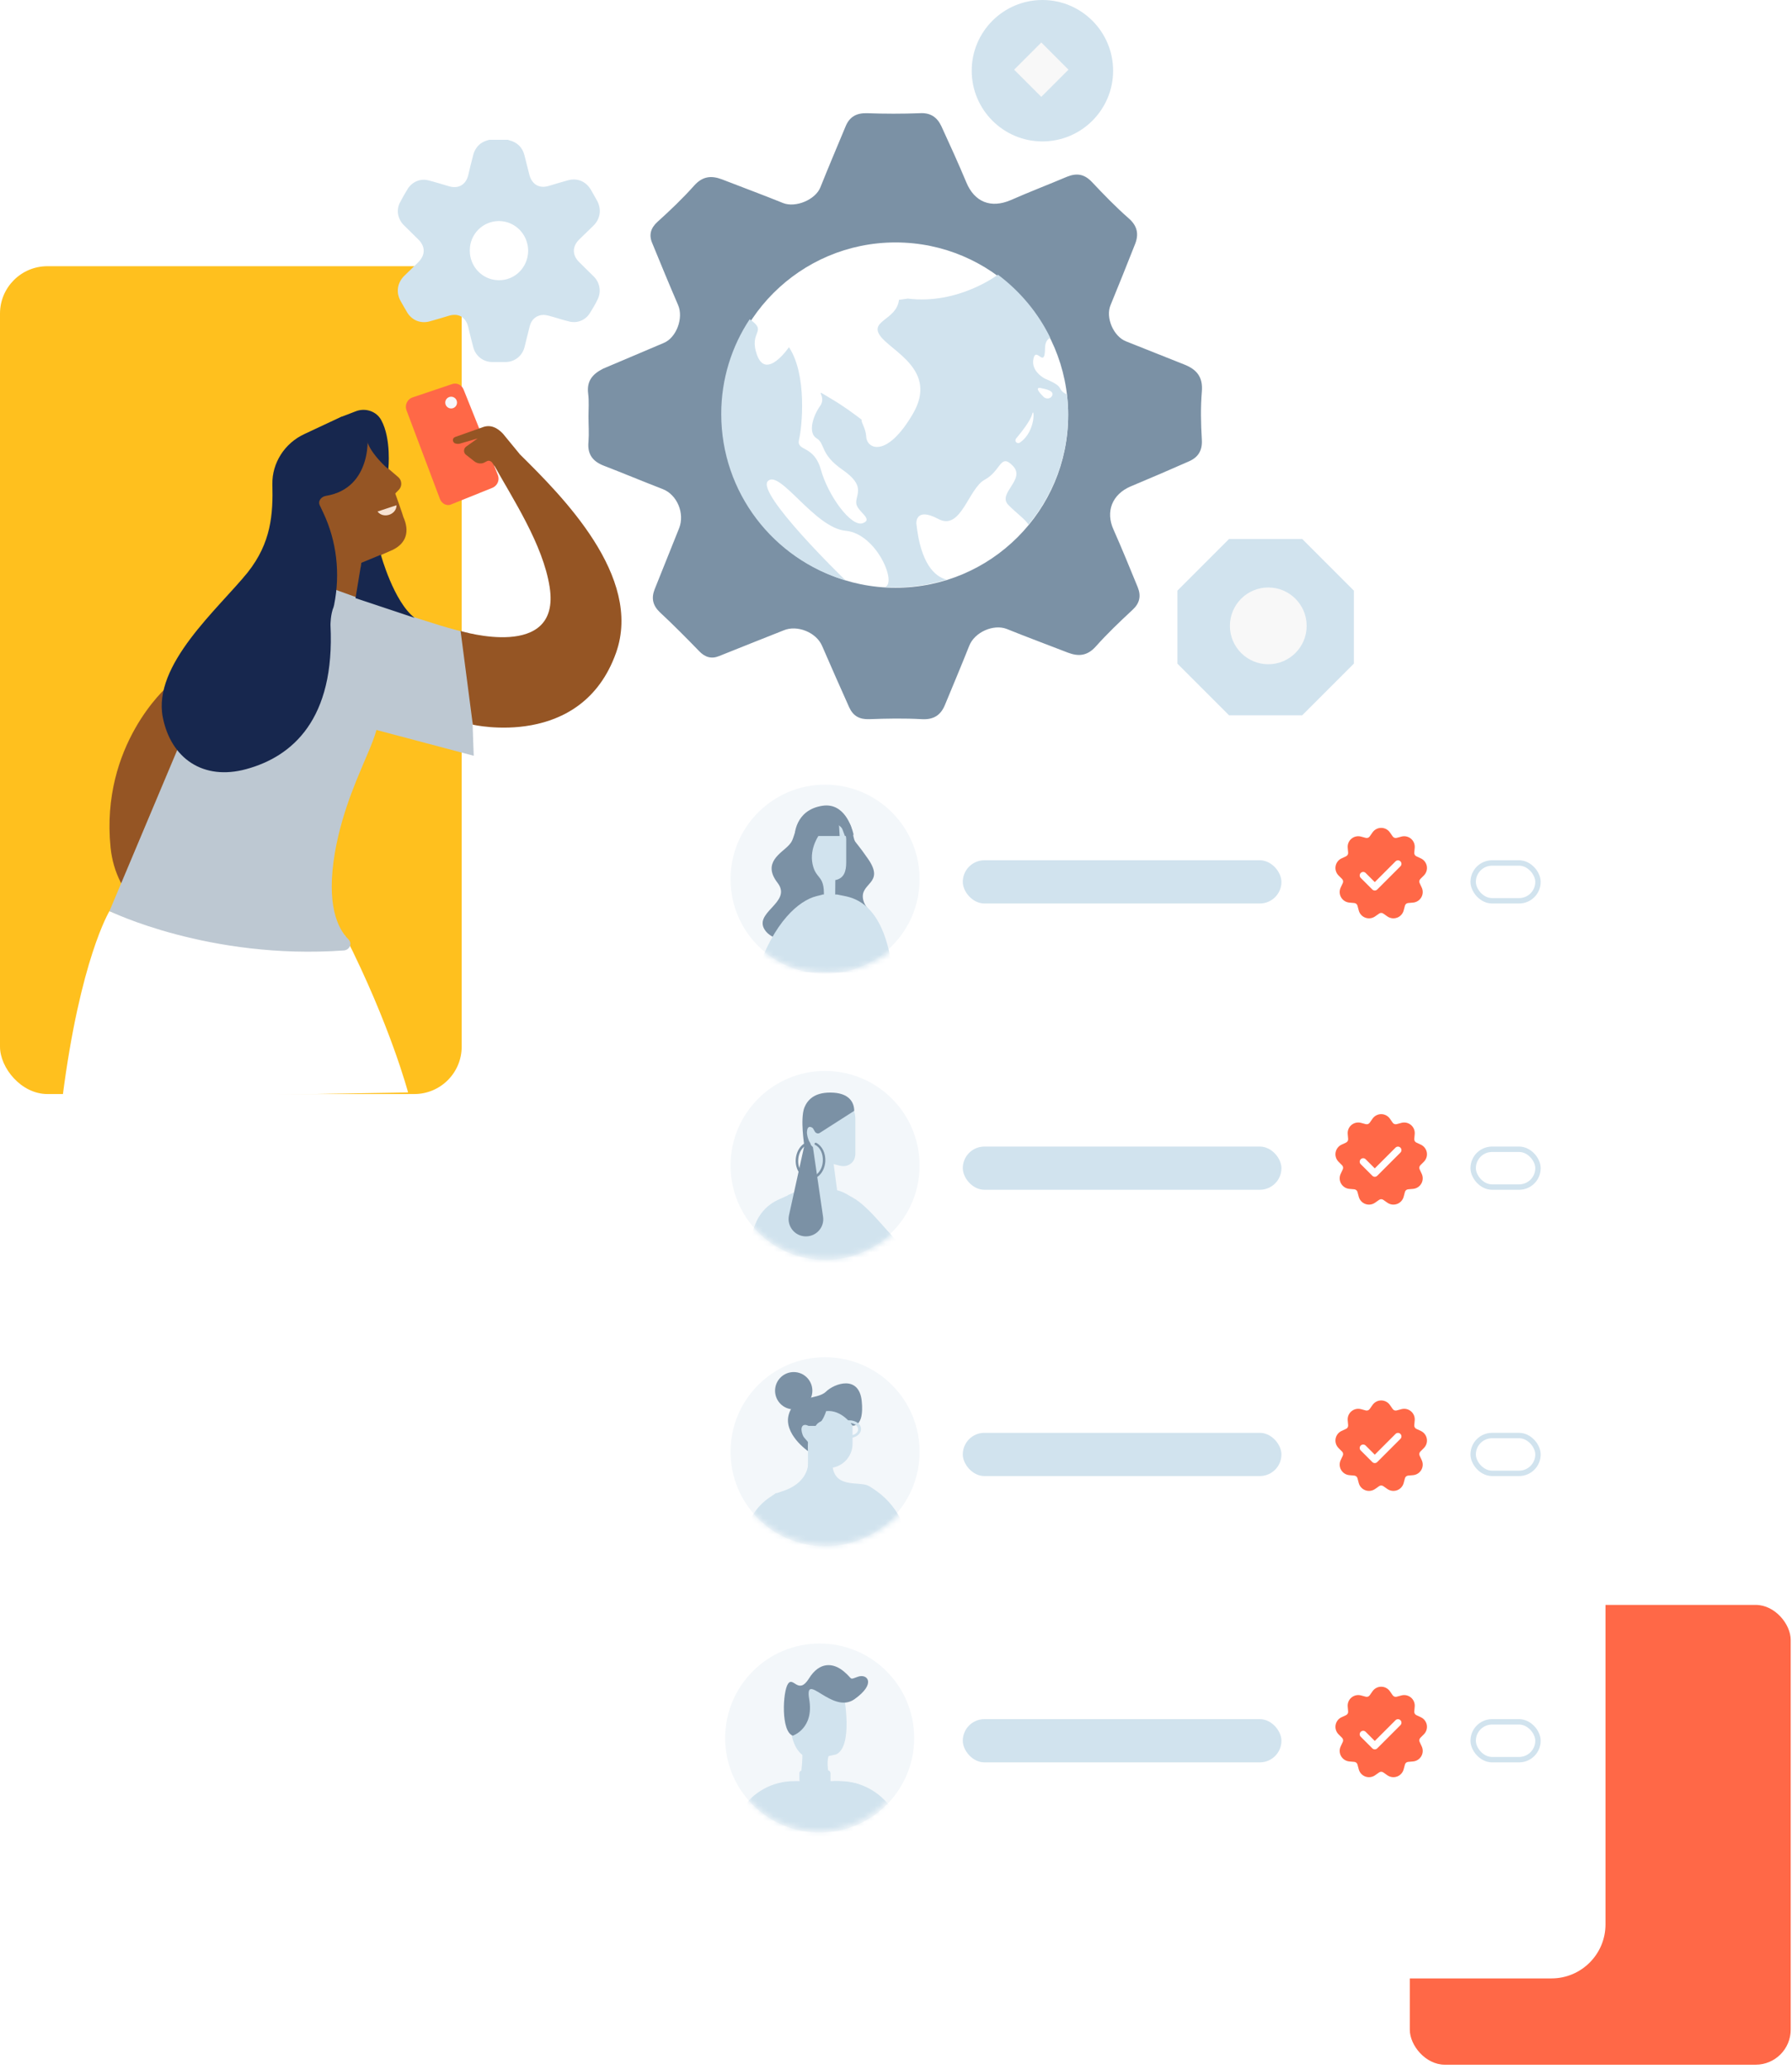 <svg width="337" height="389" viewBox="0 0 337 389" fill="none" xmlns="http://www.w3.org/2000/svg">
<rect x="265.124" y="301.77" width="71.633" height="86.453" rx="6.587" fill="#FF6847"/>
<rect y="50.055" width="86.824" height="155.657" rx="8.913" fill="#FFC01E"/>
<path d="M51.568 182.034C51.568 182.034 22.73 178.645 20.793 159.35C18.857 140.056 31.444 129.129 31.444 129.129L41.679 147.248C41.679 147.248 32.827 154.44 42.163 168.341C49.701 179.544 57.585 177.884 56.617 184.178C55.579 190.471 55.303 194.344 54.334 191.37C54.058 190.471 54.819 188.12 54.127 187.221C52.605 185.284 49.632 184.869 51.568 182.034Z" fill="#955524"/>
<path d="M82.728 93.809L76.43 77.099C76.094 76.175 76.597 75.083 77.521 74.747L84.995 72.228C85.918 71.892 86.842 72.396 87.178 73.236L93.644 89.359C93.98 90.282 93.56 91.29 92.636 91.71L84.911 94.817C84.071 95.237 83.063 94.733 82.728 93.809Z" fill="#FF6847"/>
<path d="M20.585 171.312C20.585 171.312 15.053 180.372 11.733 206.513L76.741 205.407C76.741 205.407 73.421 192.82 64.846 175.877C64.915 175.877 35.247 177.398 20.585 171.312Z" fill="white"/>
<path d="M69.824 81.132L56.961 87.218L62.286 103.055L62.217 117.232L66.712 118.27L67.957 105.96L73.835 103.401C76.394 102.156 77.086 99.943 75.841 97.177C75.91 97.108 70.032 80.51 69.824 81.132Z" fill="#955524"/>
<path d="M74.887 89.708L69.738 85.296L73.991 93.132L74.992 92.111C75.658 91.431 75.61 90.328 74.887 89.708Z" fill="#955524"/>
<path d="M44.583 129.197L37.668 130.719L20.586 171.314C20.586 171.314 39.327 180.512 64.639 178.714C65.745 178.644 66.299 177.4 65.538 176.639C63.463 174.564 61.319 170.069 62.979 160.318C65.884 143.651 75.635 134.315 68.581 132.378C61.527 130.442 44.583 129.197 44.583 129.197Z" fill="#BDC8D2"/>
<path d="M88.264 119.053C82.995 118.065 67.68 112.603 60.681 109.996L54.918 133.05L89.088 142.107L88.264 119.053Z" fill="#BDC8D2"/>
<path d="M97.765 85.422C96.174 86.252 94.445 86.597 92.855 87.358C96.382 93.721 102.122 102.365 103.366 110.387C105.556 124.406 86.618 118.643 86.618 118.643L88.913 136.259C88.913 136.259 109.347 141.017 115.848 122.759C120.965 108.375 105.579 93.167 97.765 85.422Z" fill="#955524"/>
<path d="M97.765 85.42L94.584 81.547C93.477 80.371 92.232 79.818 90.849 80.302L85.593 82.169C85.04 82.377 85.04 83.069 85.524 83.345C85.87 83.484 86.215 83.484 86.492 83.414L89.812 82.446L87.668 83.968C87.184 84.313 87.115 85.074 87.599 85.489L89.189 86.734C89.812 87.218 90.642 87.287 91.264 86.872L91.541 86.734C91.887 86.526 92.302 86.665 92.578 87.011L92.924 87.564L96.382 86.734L97.765 85.42Z" fill="#955524"/>
<path d="M71.623 104.303C71.623 104.303 74.03 113.131 77.972 116.174C71.797 114.115 66.856 112.468 66.856 112.468L67.957 105.824L71.623 104.303Z" fill="#17274E"/>
<path d="M68.915 82.002C68.915 82.002 68.511 83.968 72.591 87.841L73.032 88.178C73.032 88.178 73.629 82.516 71.692 78.989C70.793 77.329 68.718 76.637 66.92 77.329L63.877 78.504L68.915 82.002Z" fill="#17274E"/>
<path d="M57.239 81.615C53.505 83.344 51.153 87.079 51.222 91.021C51.361 96.692 51.015 102.017 46.589 107.618C41.056 114.465 28.677 124.977 30.614 134.866C32.135 142.612 38.221 146.83 46.312 144.617C54.957 142.266 63.048 135.281 62.149 117.508C62.149 117.439 62.149 115.519 62.741 114.111L62.841 113.704C64.016 107.826 63.325 101.74 60.766 96.346L60.144 95.032C59.729 94.202 60.42 93.372 61.319 93.234C70.102 91.781 69.341 81.685 68.927 80.785C68.927 80.716 68.857 80.716 68.857 80.647C68.235 78.573 65.814 77.604 63.74 78.573L57.239 81.615Z" fill="#17274E"/>
<path d="M84.842 76.805C85.453 76.805 85.948 76.309 85.948 75.698C85.948 75.087 85.453 74.592 84.842 74.592C84.231 74.592 83.735 75.087 83.735 75.698C83.735 76.309 84.231 76.805 84.842 76.805Z" fill="#F7F7FB"/>
<path d="M74.568 95.001L71 96.18C72.053 97.591 74.568 96.804 74.568 95.001Z" fill="#F7E2D2"/>
<path d="M93.855 41.561C96.906 41.599 99.325 44.088 99.325 47.181C99.288 50.273 96.832 52.725 93.818 52.687C90.767 52.687 88.312 50.16 88.349 47.068C88.349 44.013 90.805 41.561 93.855 41.561ZM75.959 42.353C76.852 43.258 77.782 44.126 78.675 45.031C80.015 46.351 80.015 47.935 78.675 49.293C77.782 50.16 76.889 51.028 75.996 51.895C74.694 53.215 74.434 55.025 75.364 56.647C75.736 57.326 76.145 58.005 76.517 58.646C77.41 60.23 79.122 60.908 80.833 60.418C82.024 60.079 83.251 59.739 84.442 59.362C86.228 58.834 87.605 59.626 88.051 61.474C88.349 62.719 88.647 63.963 88.981 65.208C89.391 66.905 90.842 68.074 92.59 68.074C93.409 68.074 94.228 68.074 95.046 68.074C96.795 68.074 98.246 66.905 98.655 65.208C98.99 63.926 99.288 62.606 99.623 61.323C99.957 60.003 100.925 59.249 102.19 59.211C102.525 59.211 102.859 59.287 103.194 59.362C104.497 59.702 105.762 60.154 107.064 60.456C108.589 60.833 110.115 60.192 110.933 58.872C111.454 58.042 111.975 57.175 112.384 56.307C113.128 54.837 112.794 53.102 111.64 51.97C110.747 51.065 109.817 50.198 108.924 49.293C107.585 47.973 107.585 46.351 108.924 45.031C109.817 44.163 110.71 43.296 111.603 42.429C112.905 41.146 113.166 39.336 112.273 37.714C111.901 37.036 111.491 36.357 111.119 35.678C110.189 34.094 108.552 33.415 106.803 33.905C105.613 34.245 104.385 34.584 103.194 34.961C101.408 35.489 100.032 34.697 99.548 32.849C99.25 31.68 98.953 30.473 98.655 29.304C98.283 27.72 97.278 26.74 95.716 26.363C95.679 26.363 95.604 26.325 95.567 26.287C94.376 26.287 93.186 26.287 92.032 26.287C91.065 26.513 90.209 26.928 89.614 27.796C89.316 28.21 89.093 28.701 88.981 29.191C88.647 30.436 88.349 31.68 88.051 32.962C87.605 34.735 86.228 35.527 84.479 35.037C83.177 34.66 81.875 34.245 80.535 33.905C79.01 33.528 77.484 34.207 76.666 35.527C76.182 36.319 75.699 37.149 75.252 38.016C74.471 39.411 74.768 41.184 75.959 42.353Z" fill="#D1E3EE"/>
<g filter="url(#filter0_d)">
<rect x="125.199" y="127.225" width="176.726" height="238.681" rx="10.157" fill="white"/>
</g>
<rect x="181.061" y="215.588" width="59.924" height="8.125" rx="4.063" fill="#D1E3EE"/>
<rect x="277.042" y="216.096" width="12.188" height="7.11" rx="3.555" stroke="#D1E3EE" stroke-width="1.016"/>
<circle cx="155.161" cy="219.143" r="17.774" fill="#F3F7FA"/>
<circle cx="259.848" cy="218.219" r="5.234" fill="white"/>
<path d="M267.769 218.443C268.229 217.983 268.435 217.328 268.323 216.689C268.21 216.05 267.792 215.504 267.203 215.23L266.358 214.836C266.099 214.715 265.941 214.443 265.966 214.157L266.048 213.23C266.105 212.583 265.842 211.948 265.345 211.53C264.848 211.113 264.175 210.965 263.549 211.132L262.648 211.374C262.373 211.447 262.076 211.34 261.912 211.106L261.378 210.342C261.006 209.81 260.396 209.492 259.747 209.492C259.098 209.492 258.488 209.81 258.116 210.341L257.581 211.105C257.417 211.34 257.122 211.446 256.845 211.373L255.945 211.131C255.318 210.964 254.646 211.112 254.149 211.529C253.652 211.947 253.389 212.582 253.446 213.229L253.528 214.157C253.552 214.442 253.395 214.714 253.136 214.836L252.291 215.229C251.702 215.503 251.283 216.049 251.171 216.688C251.058 217.328 251.265 217.983 251.724 218.442L252.383 219.101C252.586 219.303 252.64 219.613 252.52 219.872L252.125 220.717C251.851 221.306 251.88 221.993 252.205 222.555C252.53 223.117 253.11 223.487 253.757 223.543L254.686 223.624C254.971 223.649 255.211 223.851 255.285 224.127L255.526 225.027C255.694 225.655 256.158 226.161 256.769 226.383C257.378 226.605 258.06 226.516 258.593 226.143L259.356 225.608C259.59 225.445 259.905 225.443 260.139 225.608L260.903 226.143C261.241 226.381 261.642 226.503 262.045 226.503C262.275 226.503 262.505 226.464 262.726 226.383C263.336 226.161 263.801 225.654 263.969 225.027L264.209 224.127C264.283 223.851 264.524 223.648 264.809 223.624L265.737 223.543C266.384 223.487 266.964 223.117 267.289 222.555C267.613 221.993 267.643 221.306 267.368 220.717L266.974 219.872C266.853 219.613 266.908 219.303 267.11 219.101L267.769 218.443ZM263.364 216.716L259.002 221.078C258.874 221.206 258.706 221.27 258.539 221.27C258.371 221.27 258.204 221.206 258.076 221.078L255.895 218.897C255.639 218.642 255.639 218.228 255.895 217.972C256.15 217.716 256.564 217.716 256.82 217.972L258.539 219.69L262.438 215.791C262.694 215.535 263.108 215.535 263.363 215.791C263.619 216.047 263.619 216.461 263.364 216.716Z" fill="#FF6847"/>
<rect x="181.061" y="269.416" width="59.924" height="8.125" rx="4.063" fill="#D1E3EE"/>
<rect x="277.042" y="269.924" width="12.188" height="7.11" rx="3.555" stroke="#D1E3EE" stroke-width="1.016"/>
<circle cx="155.161" cy="272.975" r="17.774" fill="#F3F7FA"/>
<circle cx="259.848" cy="272.049" r="5.234" fill="white"/>
<path d="M267.769 272.275C268.229 271.815 268.435 271.16 268.323 270.521C268.21 269.882 267.792 269.336 267.203 269.062L266.358 268.668C266.099 268.547 265.941 268.275 265.966 267.989L266.048 267.062C266.105 266.415 265.842 265.78 265.345 265.362C264.848 264.945 264.175 264.797 263.549 264.964L262.648 265.206C262.373 265.279 262.076 265.172 261.912 264.938L261.378 264.174C261.006 263.642 260.396 263.324 259.747 263.324C259.098 263.324 258.488 263.642 258.116 264.174L257.581 264.937C257.417 265.172 257.122 265.278 256.845 265.205L255.945 264.963C255.318 264.796 254.646 264.944 254.149 265.361C253.652 265.779 253.389 266.414 253.446 267.061L253.528 267.989C253.552 268.274 253.395 268.546 253.136 268.668L252.291 269.061C251.702 269.335 251.283 269.881 251.171 270.52C251.058 271.16 251.265 271.815 251.724 272.274L252.383 272.933C252.586 273.135 252.64 273.445 252.52 273.704L252.125 274.549C251.851 275.138 251.88 275.825 252.205 276.387C252.53 276.949 253.11 277.319 253.757 277.375L254.686 277.456C254.971 277.481 255.211 277.683 255.285 277.959L255.526 278.859C255.694 279.487 256.158 279.993 256.769 280.215C257.378 280.438 258.06 280.348 258.593 279.975L259.356 279.44C259.59 279.277 259.905 279.275 260.139 279.44L260.903 279.975C261.241 280.213 261.642 280.335 262.045 280.335C262.275 280.335 262.505 280.296 262.726 280.215C263.336 279.993 263.801 279.486 263.969 278.859L264.209 277.959C264.283 277.683 264.524 277.48 264.809 277.456L265.737 277.375C266.384 277.319 266.964 276.949 267.289 276.387C267.613 275.825 267.643 275.138 267.368 274.549L266.974 273.704C266.853 273.445 266.908 273.135 267.11 272.933L267.769 272.275ZM263.364 270.548L259.002 274.91C258.874 275.038 258.706 275.102 258.539 275.102C258.371 275.102 258.204 275.038 258.076 274.91L255.895 272.729C255.639 272.474 255.639 272.06 255.895 271.804C256.15 271.548 256.564 271.548 256.82 271.804L258.539 273.522L262.438 269.623C262.694 269.367 263.108 269.367 263.363 269.623C263.619 269.879 263.619 270.293 263.364 270.548Z" fill="#FF6847"/>
<rect x="181.061" y="323.25" width="59.924" height="8.125" rx="4.063" fill="#D1E3EE"/>
<rect x="277.042" y="323.758" width="12.188" height="7.11" rx="3.555" stroke="#D1E3EE" stroke-width="1.016"/>
<circle cx="154.145" cy="326.803" r="17.774" fill="#F3F7FA"/>
<mask id="mask0" style="mask-type:alpha" maskUnits="userSpaceOnUse" x="136" y="309" width="36" height="36">
<circle cx="153.968" cy="326.626" r="17.597" fill="#C4C4C4"/>
</mask>
<g mask="url(#mask0)">
<path d="M156.451 335.898L150.363 335.898C150.363 335.898 150.96 331.511 150.895 329.888C150.83 328.265 156.785 327.897 155.919 329.888C155.053 331.88 156.451 335.898 156.451 335.898Z" fill="#D1E3EE"/>
<path d="M148.57 321.346C148.57 321.346 147.669 330.742 153.29 330.742L157.204 329.896C160.551 328.408 158.692 318.74 158.692 318.74C158.563 316.935 158.94 316.569 157.481 316.463C155.164 316.303 152.432 316.41 150.115 317.949C149.085 318.639 148.484 319.966 148.57 321.346Z" fill="#D1E3EE"/>
<path d="M149.097 326.355C149.097 326.355 153.132 325.017 152.178 319.505C151.223 313.993 156.516 322.448 160.682 319.505C164.847 316.562 163.111 314.636 161.332 315.278C159.554 315.92 160.508 315.759 158.599 314.207C156.69 312.656 154.13 312.388 152.134 315.599C150.139 318.81 149.184 315.117 148.186 316.616C147.188 318.114 146.841 325.606 149.097 326.355Z" fill="#7B91A5"/>
<path d="M132.308 357.619L139.381 340.388C141.508 336.984 145.284 334.91 149.273 334.91H157.942C162.196 334.91 166.132 337.25 168.206 340.973L173.95 357.46L132.308 357.619Z" fill="#D1E3EE"/>
<path d="M146.774 335.282C146.774 335.282 149.539 355.173 140.711 357.672L169.27 357.566C169.27 357.566 158.9 340.813 161.612 335.548C161.612 335.548 160.442 334.963 156.772 334.91L155.283 339.803C155.177 340.76 153.953 341.133 153.368 340.335L149.433 334.963L146.774 335.282Z" fill="#D1E3EE"/>
<path d="M155.653 335.225H150.867C150.548 335.225 150.335 334.959 150.335 334.693V333.417C150.335 333.097 150.601 332.885 150.867 332.885H155.653C155.972 332.885 156.185 333.151 156.185 333.417V334.693C156.185 335.012 155.972 335.225 155.653 335.225Z" fill="#D1E3EE"/>
</g>
<circle cx="259.848" cy="325.877" r="5.234" fill="white"/>
<path d="M267.769 326.103C268.229 325.644 268.435 324.988 268.323 324.349C268.21 323.71 267.792 323.164 267.203 322.89L266.358 322.496C266.099 322.375 265.941 322.103 265.966 321.818L266.048 320.89C266.105 320.243 265.842 319.608 265.345 319.19C264.848 318.773 264.175 318.625 263.549 318.792L262.648 319.034C262.373 319.107 262.076 319.001 261.912 318.766L261.378 318.003C261.006 317.47 260.396 317.152 259.747 317.152C259.098 317.152 258.488 317.47 258.116 318.002L257.581 318.765C257.417 319 257.122 319.106 256.845 319.033L255.945 318.791C255.318 318.624 254.646 318.772 254.149 319.189C253.652 319.607 253.389 320.242 253.446 320.889L253.528 321.817C253.552 322.102 253.395 322.375 253.136 322.496L252.291 322.889C251.702 323.163 251.283 323.709 251.171 324.348C251.058 324.988 251.265 325.644 251.724 326.102L252.383 326.761C252.586 326.963 252.64 327.273 252.52 327.532L252.125 328.377C251.851 328.966 251.88 329.653 252.205 330.215C252.53 330.777 253.11 331.147 253.757 331.203L254.686 331.284C254.971 331.309 255.211 331.511 255.285 331.788L255.526 332.687C255.694 333.315 256.158 333.822 256.769 334.044C257.378 334.266 258.06 334.176 258.593 333.803L259.356 333.268C259.59 333.105 259.905 333.103 260.139 333.268L260.903 333.803C261.241 334.041 261.642 334.164 262.045 334.164C262.275 334.164 262.505 334.124 262.726 334.044C263.336 333.821 263.801 333.314 263.969 332.687L264.209 331.788C264.283 331.511 264.524 331.309 264.809 331.284L265.737 331.203C266.384 331.147 266.964 330.777 267.289 330.215C267.613 329.653 267.643 328.966 267.368 328.377L266.974 327.532C266.853 327.273 266.908 326.963 267.11 326.761L267.769 326.103ZM263.364 324.376L259.002 328.738C258.874 328.866 258.706 328.93 258.539 328.93C258.371 328.93 258.204 328.866 258.076 328.738L255.895 326.557C255.639 326.302 255.639 325.888 255.895 325.632C256.15 325.377 256.564 325.377 256.82 325.632L258.539 327.35L262.438 323.451C262.694 323.196 263.108 323.196 263.363 323.451C263.619 323.707 263.619 324.121 263.364 324.376Z" fill="#FF6847"/>
<rect x="181.061" y="161.758" width="59.924" height="8.125" rx="4.063" fill="#D1E3EE"/>
<rect x="277.042" y="162.266" width="12.188" height="7.11" rx="3.555" stroke="#D1E3EE" stroke-width="1.016"/>
<circle cx="155.161" cy="165.311" r="17.774" fill="#F3F7FA"/>
<circle cx="259.848" cy="164.389" r="5.234" fill="white"/>
<path d="M267.769 164.615C268.229 164.155 268.435 163.5 268.323 162.861C268.21 162.222 267.792 161.675 267.203 161.402L266.358 161.008C266.099 160.887 265.941 160.615 265.966 160.329L266.048 159.401C266.105 158.755 265.842 158.119 265.345 157.702C264.848 157.285 264.175 157.137 263.549 157.304L262.648 157.546C262.373 157.619 262.076 157.512 261.912 157.278L261.378 156.514C261.006 155.982 260.396 155.664 259.747 155.664C259.098 155.664 258.488 155.982 258.116 156.513L257.581 157.277C257.417 157.511 257.122 157.618 256.845 157.545L255.945 157.303C255.318 157.136 254.646 157.284 254.149 157.701C253.652 158.119 253.389 158.754 253.446 159.401L253.528 160.329C253.552 160.614 253.395 160.886 253.136 161.008L252.291 161.401C251.702 161.675 251.283 162.221 251.171 162.86C251.058 163.5 251.265 164.155 251.724 164.614L252.383 165.273C252.586 165.475 252.64 165.785 252.52 166.044L252.125 166.889C251.851 167.477 251.88 168.164 252.205 168.727C252.53 169.289 253.11 169.658 253.757 169.715L254.686 169.796C254.971 169.821 255.211 170.023 255.285 170.299L255.526 171.199C255.694 171.826 256.158 172.333 256.769 172.555C257.378 172.777 258.06 172.688 258.593 172.315L259.356 171.78C259.59 171.617 259.905 171.615 260.139 171.78L260.903 172.315C261.241 172.553 261.642 172.675 262.045 172.675C262.275 172.675 262.505 172.636 262.726 172.555C263.336 172.333 263.801 171.826 263.969 171.199L264.209 170.299C264.283 170.023 264.524 169.82 264.809 169.796L265.737 169.715C266.384 169.658 266.964 169.289 267.289 168.727C267.613 168.164 267.643 167.477 267.368 166.889L266.974 166.044C266.853 165.785 266.908 165.475 267.11 165.273L267.769 164.615ZM263.364 162.888L259.002 167.25C258.874 167.378 258.706 167.442 258.539 167.442C258.371 167.442 258.204 167.378 258.076 167.25L255.895 165.069C255.639 164.814 255.639 164.4 255.895 164.144C256.15 163.888 256.564 163.888 256.82 164.144L258.539 165.862L262.438 161.963C262.694 161.707 263.108 161.707 263.363 161.963C263.619 162.219 263.619 162.632 263.364 162.888Z" fill="#FF6847"/>
<mask id="mask1" style="mask-type:alpha" maskUnits="userSpaceOnUse" x="136" y="198" width="39" height="39">
<circle cx="155.524" cy="217.477" r="19.153" fill="#7B91A5"/>
</mask>
<g mask="url(#mask1)">
<path d="M151.133 223.432L146.421 225.554C142.558 227.295 141.114 231.158 141.114 235.403V253.869H158.095C158.095 253.869 168.623 238.247 165.524 230.012C165.524 230.012 160.557 224.366 157.416 223.814C157.586 224.917 156.736 225.851 155.633 225.851H153.043C152.152 225.851 151.388 225.215 151.26 224.323L151.133 223.432Z" fill="#D1E3EE"/>
<path d="M164.885 242.493C161.319 239.224 160.725 235.277 160.725 235.277C160.725 235.277 156.268 224.154 158.518 224.494C161.702 225.003 164.928 229.333 167.899 232.517" fill="#D1E3EE"/>
<path d="M167.857 232.517C171.762 236.677 175.243 238.842 177.578 227.465L180.04 227.804C180.04 227.804 179.785 248.351 171.125 245.889C168.408 245.124 166.371 243.851 164.843 242.493L167.857 232.517Z" fill="#D1E3EE"/>
<path d="M152.193 211.885C152.406 211.8 152.66 211.928 152.873 212.14V210.315C152.873 208.107 154.656 206.324 156.863 206.324C159.071 206.324 160.854 208.107 160.854 210.315V216.979C160.854 217.446 160.726 217.913 160.471 218.295C159.92 219.102 158.901 219.442 157.967 219.187L156.778 218.89L157.5 224.366C157.627 225.215 156.948 225.979 156.057 225.979H154.189C153.382 225.979 152.745 225.3 152.745 224.536L152.873 217.107V215.748C152.533 215.451 152.193 214.899 151.981 214.22C151.599 213.074 151.684 212.013 152.193 211.885Z" fill="#D1E3EE"/>
<path d="M160.521 215.837L157.864 215.453C158.087 216.691 159.946 216.99 160.521 215.837Z" fill="#D1E3EE"/>
<path d="M159.441 224.741C160.535 229.666 151.05 235.686 148.132 224.741C151.415 223.282 154.881 222.37 159.441 224.741Z" fill="#D1E3EE"/>
<path d="M154.146 213.032C153.848 213.202 153.509 213.117 153.297 212.863L152.872 212.141C152.872 212.141 151.896 211.292 151.768 212.735C151.726 213.117 151.811 213.499 151.896 213.839C152.066 214.433 152.448 215.41 152.872 215.664L154.782 228.782C155.08 230.734 153.551 232.475 151.556 232.475C149.476 232.475 147.948 230.565 148.372 228.527L151.259 215.41C151.259 215.41 150.452 210.443 151.259 208.278C151.853 206.834 153.084 205.434 156.141 205.434C159.707 205.434 160.641 207.301 160.641 208.872L154.146 213.032Z" fill="#7B91A5"/>
<path d="M149.645 217.997C149.772 216.214 150.876 214.813 152.234 214.686C152.234 214.728 152.277 214.813 152.319 214.855C152.362 214.94 152.404 215.025 152.446 215.11C151.258 215.153 150.197 216.426 150.112 218.039C149.984 219.737 150.961 221.181 152.234 221.265C153.508 221.35 154.654 220.034 154.739 218.336C154.824 216.978 154.229 215.704 153.295 215.28C153.211 215.237 153.126 215.11 153.211 214.983C153.253 214.898 153.38 214.813 153.508 214.898C154.611 215.45 155.291 216.851 155.206 218.379C155.078 220.332 153.762 221.817 152.234 221.732C150.706 221.648 149.517 219.907 149.645 217.997Z" fill="#7B91A5"/>
</g>
<mask id="mask2" style="mask-type:alpha" maskUnits="userSpaceOnUse" x="136" y="252" width="39" height="39">
<circle cx="155.524" cy="271.303" r="19.153" fill="#C4C4C4"/>
</mask>
<g mask="url(#mask2)">
<path d="M152.049 274.549C152.049 274.549 152.049 275.115 152.002 275.35C151.86 276.388 151.294 278.933 147.429 280.301C147.193 280.395 146.391 280.631 146.156 280.725C143.94 281.432 148.749 284.12 152.945 284.45C159.781 284.968 168.409 282.281 163.364 279.405C161.525 278.368 156.339 280.206 156.528 274.596H152.049V274.549Z" fill="#D1E3EE"/>
<path d="M151.947 264.328V268.018C151.491 267.699 150.808 267.471 150.717 268.701C150.626 269.977 151.446 270.797 151.947 271.161V276.035H155.773C158.279 276.035 160.329 273.985 160.329 271.48V264.328H151.947Z" fill="#D1E3EE"/>
<path d="M158.728 272.508C158.771 272.49 158.797 272.433 158.78 272.394C158.764 272.356 158.704 272.336 158.661 272.355C158.533 272.41 157.361 272.874 156.576 272.121C156.559 272.082 156.457 272.081 156.431 272.138C156.388 272.157 156.378 272.252 156.438 272.272C157.315 273.121 158.728 272.508 158.728 272.508Z" fill="#D1E3EE"/>
<path d="M151.945 272.846C151.945 272.846 147.254 269.611 148.347 265.922C149.44 262.232 153.676 263.28 155.316 261.685C156.956 260.091 161.557 258.497 162.058 263.462C162.559 268.427 160.327 268.063 160.327 268.063C160.327 268.063 158.368 265.011 155.362 265.33C155.362 265.33 154.314 269.156 151.945 268.063C150.852 267.562 150.442 268.473 150.943 269.794C151.171 270.477 151.991 270.978 151.945 271.251C151.9 272.208 151.945 272.846 151.945 272.846Z" fill="#7B91A5"/>
<path d="M149.263 265.003C151.201 265.003 152.771 263.433 152.771 261.496C152.771 259.559 151.201 257.988 149.263 257.988C147.326 257.988 145.756 259.559 145.756 261.496C145.756 263.433 147.326 265.003 149.263 265.003Z" fill="#7B91A5"/>
<path d="M145.968 280.723L144.507 281.713C141.678 283.74 139.98 286.993 139.98 290.482V296.375H148.467V307.219H163.931L164.921 295.008L166.288 296.422L171.993 290.199L168.834 284.683C167.514 282.467 165.581 280.628 163.318 279.403C163.318 279.355 155.539 285.862 145.968 280.723Z" fill="#D1E3EE"/>
<path d="M171.993 290.151C171.993 290.151 177.226 298.873 178.688 282.089L180.526 281.947C180.526 281.947 182.506 312.309 166.288 296.421L171.993 290.151Z" fill="#D1E3EE"/>
<path d="M159.689 267.059C158.642 267.059 157.73 267.651 157.548 268.425C157.366 267.651 156.455 267.059 155.407 267.059C154.496 267.059 153.722 267.514 153.403 268.106H152.173C152.036 268.106 151.945 268.197 151.945 268.334C151.945 268.471 152.036 268.562 152.173 268.562H153.266C153.266 268.607 153.266 268.653 153.266 268.698C153.266 269.61 154.223 270.384 155.453 270.384C156.501 270.384 157.412 269.792 157.594 269.017C157.776 269.792 158.687 270.384 159.735 270.384C160.919 270.384 161.921 269.655 161.921 268.698C161.921 267.742 160.919 267.059 159.689 267.059ZM155.453 269.928C154.496 269.928 153.767 269.382 153.767 268.744C153.767 268.106 154.542 267.56 155.453 267.56C156.409 267.56 157.138 268.106 157.138 268.744C157.138 269.382 156.364 269.928 155.453 269.928ZM159.689 269.928C158.733 269.928 158.004 269.382 158.004 268.744C158.004 268.106 158.778 267.56 159.689 267.56C160.646 267.56 161.375 268.106 161.375 268.744C161.42 269.382 160.646 269.928 159.689 269.928Z" fill="#D1E3EE"/>
</g>
<mask id="mask3" style="mask-type:alpha" maskUnits="userSpaceOnUse" x="136" y="147" width="39" height="36">
<ellipse cx="155.524" cy="165.166" rx="19.153" ry="17.629" fill="#C4C4C4"/>
</mask>
<g mask="url(#mask3)">
<path d="M150.103 154.97C148.93 157.903 149.224 157.961 148.336 158.936C146.969 160.415 143.278 162.176 146.217 165.983C149.156 169.789 141.159 171.613 144.064 175.168C146.969 178.723 163.749 179.415 164.706 175.766C165.663 172.117 162.895 171.488 162.348 169.254C161.528 165.92 166.551 166.266 163.236 161.484C159.921 156.703 161.134 159.52 160.074 155.557C159.083 151.908 150.103 154.97 150.103 154.97Z" fill="#7B91A5"/>
<path d="M155.343 154.371C153.258 154.371 154.21 154.811 154.21 156.73C154.21 156.73 152.133 159.377 152.817 162.523C153.5 165.668 155.343 164.253 154.867 169.6L153.5 169.758H157.055L157.089 165.48C158.763 165.165 159.137 163.781 159.137 162.145V157.863C159.137 155.944 157.428 154.371 155.343 154.371Z" fill="#D1E3EE"/>
<path d="M154.622 168.236L153.526 168.508C150.282 169.322 145.524 173.289 142.364 182.818H167.855C166.381 170.186 160.858 168.895 158.793 168.469L157.445 168.197H154.622V168.236Z" fill="#D1E3EE"/>
<path d="M154.792 168.234L152.682 182.817H159.887L157.109 168.234H154.792Z" fill="#D1E3EE"/>
<path d="M149.43 157.199H152.642H157.905L157.769 154.966C157.769 154.808 157.974 154.777 158.042 154.903L158.896 157.199H160.161C160.366 157.199 160.537 157.01 160.503 156.821C160.161 155.437 158.76 150.907 154.693 151.505C149.43 152.292 149.43 157.199 149.43 157.199Z" fill="#7B91A5"/>
</g>
<path d="M196.033 -3.35873e-05C203.369 -3.2946e-05 209.329 5.96 209.329 13.296C209.329 20.632 203.369 26.592 196.033 26.592C188.698 26.592 182.737 20.632 182.737 13.296C182.737 5.96 188.698 -3.42286e-05 196.033 -3.35873e-05Z" fill="#D1E3EE"/>
<path d="M195.828 18.207L200.937 13.098L195.828 7.989L190.719 13.098L195.828 18.207Z" fill="#F8F8F8"/>
<path d="M168.188 58.358C179.384 58.296 188.427 67.27 188.488 78.472C188.55 89.118 179.445 98.092 168.495 98.216C157.238 98.278 148.195 89.303 148.133 78.101C148.072 67.518 157.299 58.42 168.188 58.358ZM110.608 74.016C110.793 75.44 110.67 76.863 110.67 78.287C110.67 79.896 110.793 81.443 110.67 83.052C110.424 85.404 111.47 86.766 113.561 87.57C117.252 88.994 120.943 90.541 124.634 91.965C127.341 93.017 128.817 96.545 127.71 99.33C126.172 103.167 124.634 107.004 123.096 110.842C122.481 112.451 122.727 113.812 124.08 115.112C126.603 117.464 129.063 119.94 131.462 122.415C132.57 123.591 133.8 123.962 135.276 123.344C139.275 121.734 143.335 120.125 147.395 118.516C149.917 117.464 153.485 118.887 154.592 121.425C156.253 125.262 157.976 129.161 159.698 132.999C160.437 134.608 161.605 135.289 163.451 135.227C166.773 135.103 170.033 135.041 173.355 135.227C175.57 135.35 176.923 134.484 177.723 132.503C179.261 128.79 180.798 125.138 182.275 121.425C183.259 118.887 186.827 117.278 189.349 118.269C193.163 119.816 197.039 121.239 200.853 122.725C202.821 123.467 204.482 123.344 206.082 121.549C208.235 119.135 210.572 116.907 212.972 114.679C214.325 113.441 214.632 112.079 213.956 110.408C212.479 106.819 211.003 103.167 209.404 99.577C207.866 96.173 209.158 92.955 212.602 91.47C216.293 89.922 219.923 88.375 223.552 86.766C225.275 86.023 226.136 84.785 226.013 82.681C225.828 79.648 225.767 76.616 226.013 73.645C226.259 70.86 225.029 69.436 222.63 68.508C219 67.084 215.371 65.599 211.741 64.176C209.404 63.247 207.866 59.719 208.85 57.367C210.388 53.592 211.926 49.817 213.402 46.041C214.202 44.123 213.956 42.514 212.233 41.028C209.834 38.924 207.558 36.572 205.344 34.22C203.929 32.735 202.514 32.487 200.668 33.23C197.162 34.715 193.594 36.077 190.087 37.624C186.335 39.233 183.259 37.996 181.721 34.282C180.245 30.754 178.645 27.227 177.046 23.761C176.246 22.028 174.954 21.161 172.986 21.285C169.664 21.409 166.404 21.409 163.082 21.285C161.052 21.223 159.76 21.966 159.022 23.761C157.422 27.598 155.823 31.373 154.285 35.21C153.362 37.562 149.61 39.11 147.272 38.181C143.458 36.634 139.582 35.211 135.768 33.725C133.8 32.982 132.139 33.106 130.54 34.901C128.387 37.315 126.049 39.543 123.65 41.709C122.358 42.885 121.989 44.185 122.665 45.732C124.265 49.631 125.864 53.53 127.525 57.367C128.571 59.781 127.218 63.495 124.819 64.485C121.005 66.094 117.252 67.703 113.438 69.312C111.47 70.303 110.301 71.603 110.608 74.016Z" fill="#7B91A5"/>
<circle cx="168.414" cy="78.051" r="32.465" fill="white"/>
<path d="M196.523 71.201C196.523 71.201 193.824 69.876 194.345 67.461C194.866 65.046 196.476 69.45 196.523 65.567C196.523 64.383 196.949 63.768 197.517 63.531C195.245 58.843 191.836 54.772 187.669 51.647C187.669 51.647 180.235 57.328 170.718 56.145C170.718 56.145 170.008 56.239 169.061 56.381C168.635 60.122 163.568 60.264 165.462 63.057C167.404 65.993 176.542 69.497 171.665 77.83C166.788 86.164 163.048 84.459 162.906 82.139C162.811 80.434 161.864 79.393 162.053 78.919C160.68 77.878 158.597 76.315 156.324 74.989C152.442 72.669 155.661 74.326 154.241 76.315C152.82 78.304 151.921 81.429 153.578 82.423C155.235 83.417 154.146 85.359 158.455 88.342C162.764 91.325 161.012 92.84 161.012 94.497C161.012 96.154 164.421 97.575 162.243 98.379C160.017 99.137 155.709 93.124 154.383 88.342C153.057 83.559 149.743 84.98 150.264 82.66C150.832 80.34 151.826 70.491 148.37 65.283C148.37 65.283 144.156 71.486 142.404 66.845C140.652 62.205 144.534 62.489 140.983 60.027C137.621 65.094 135.633 71.249 135.633 77.83C135.633 92.65 145.481 105.15 159.023 109.128C158.55 108.701 142.214 92.792 144.392 90.472C146.618 88.152 153.199 99.279 159.023 99.8C164.847 100.321 168.824 109.791 166.362 110.406C166.978 110.453 167.593 110.453 168.256 110.453C171.665 110.453 174.932 109.933 178.01 108.986C175.784 108.417 173.133 106.003 172.328 98.427C172.328 98.427 172.091 95.254 176.447 97.575C180.756 99.895 182.082 91.845 185.207 90.188C188.284 88.531 188.095 85.075 190.51 87.631C192.925 90.188 187.527 92.745 189.61 94.923C191.078 96.438 193.019 97.811 193.398 98.664C198.086 93.029 200.879 85.785 200.879 77.878C200.879 76.647 200.784 75.415 200.642 74.184C198.417 73.001 200.642 72.953 196.523 71.201ZM191.788 83.228C191.267 83.559 190.699 82.944 191.078 82.47C192.262 81.05 193.824 79.014 194.108 77.878C194.487 76.268 194.913 81.097 191.788 83.228ZM197.896 74.326C197.659 74.989 196.76 75.131 196.239 74.611C195.481 73.853 194.582 72.811 195.671 72.953C196.902 73.19 198.18 73.522 197.896 74.326Z" fill="#D1E3EE"/>
<path d="M231.133 134.496L244.891 134.496L254.607 124.78L254.607 111.061L244.891 101.345L231.133 101.345L221.417 111.061L221.417 124.78L231.133 134.496Z" fill="#D1E3EE"/>
<path d="M238.512 110.463C234.525 110.463 231.294 113.694 231.294 117.681C231.294 121.667 234.525 124.898 238.512 124.898C242.498 124.898 245.729 121.667 245.729 117.681C245.729 113.694 242.498 110.463 238.512 110.463Z" fill="#F8F8F8"/>
<defs>
<filter id="filter0_d" x="113.011" y="121.131" width="201.102" height="263.057" filterUnits="userSpaceOnUse" color-interpolation-filters="sRGB">
<feFlood flood-opacity="0" result="BackgroundImageFix"/>
<feColorMatrix in="SourceAlpha" type="matrix" values="0 0 0 0 0 0 0 0 0 0 0 0 0 0 0 0 0 0 127 0" result="hardAlpha"/>
<feOffset dy="6.094"/>
<feGaussianBlur stdDeviation="6.094"/>
<feColorMatrix type="matrix" values="0 0 0 0 0.076 0 0 0 0 0.165 0 0 0 0 0.592 0 0 0 0.1 0"/>
<feBlend mode="normal" in2="BackgroundImageFix" result="effect1_dropShadow"/>
<feBlend mode="normal" in="SourceGraphic" in2="effect1_dropShadow" result="shape"/>
</filter>
</defs>
</svg>
